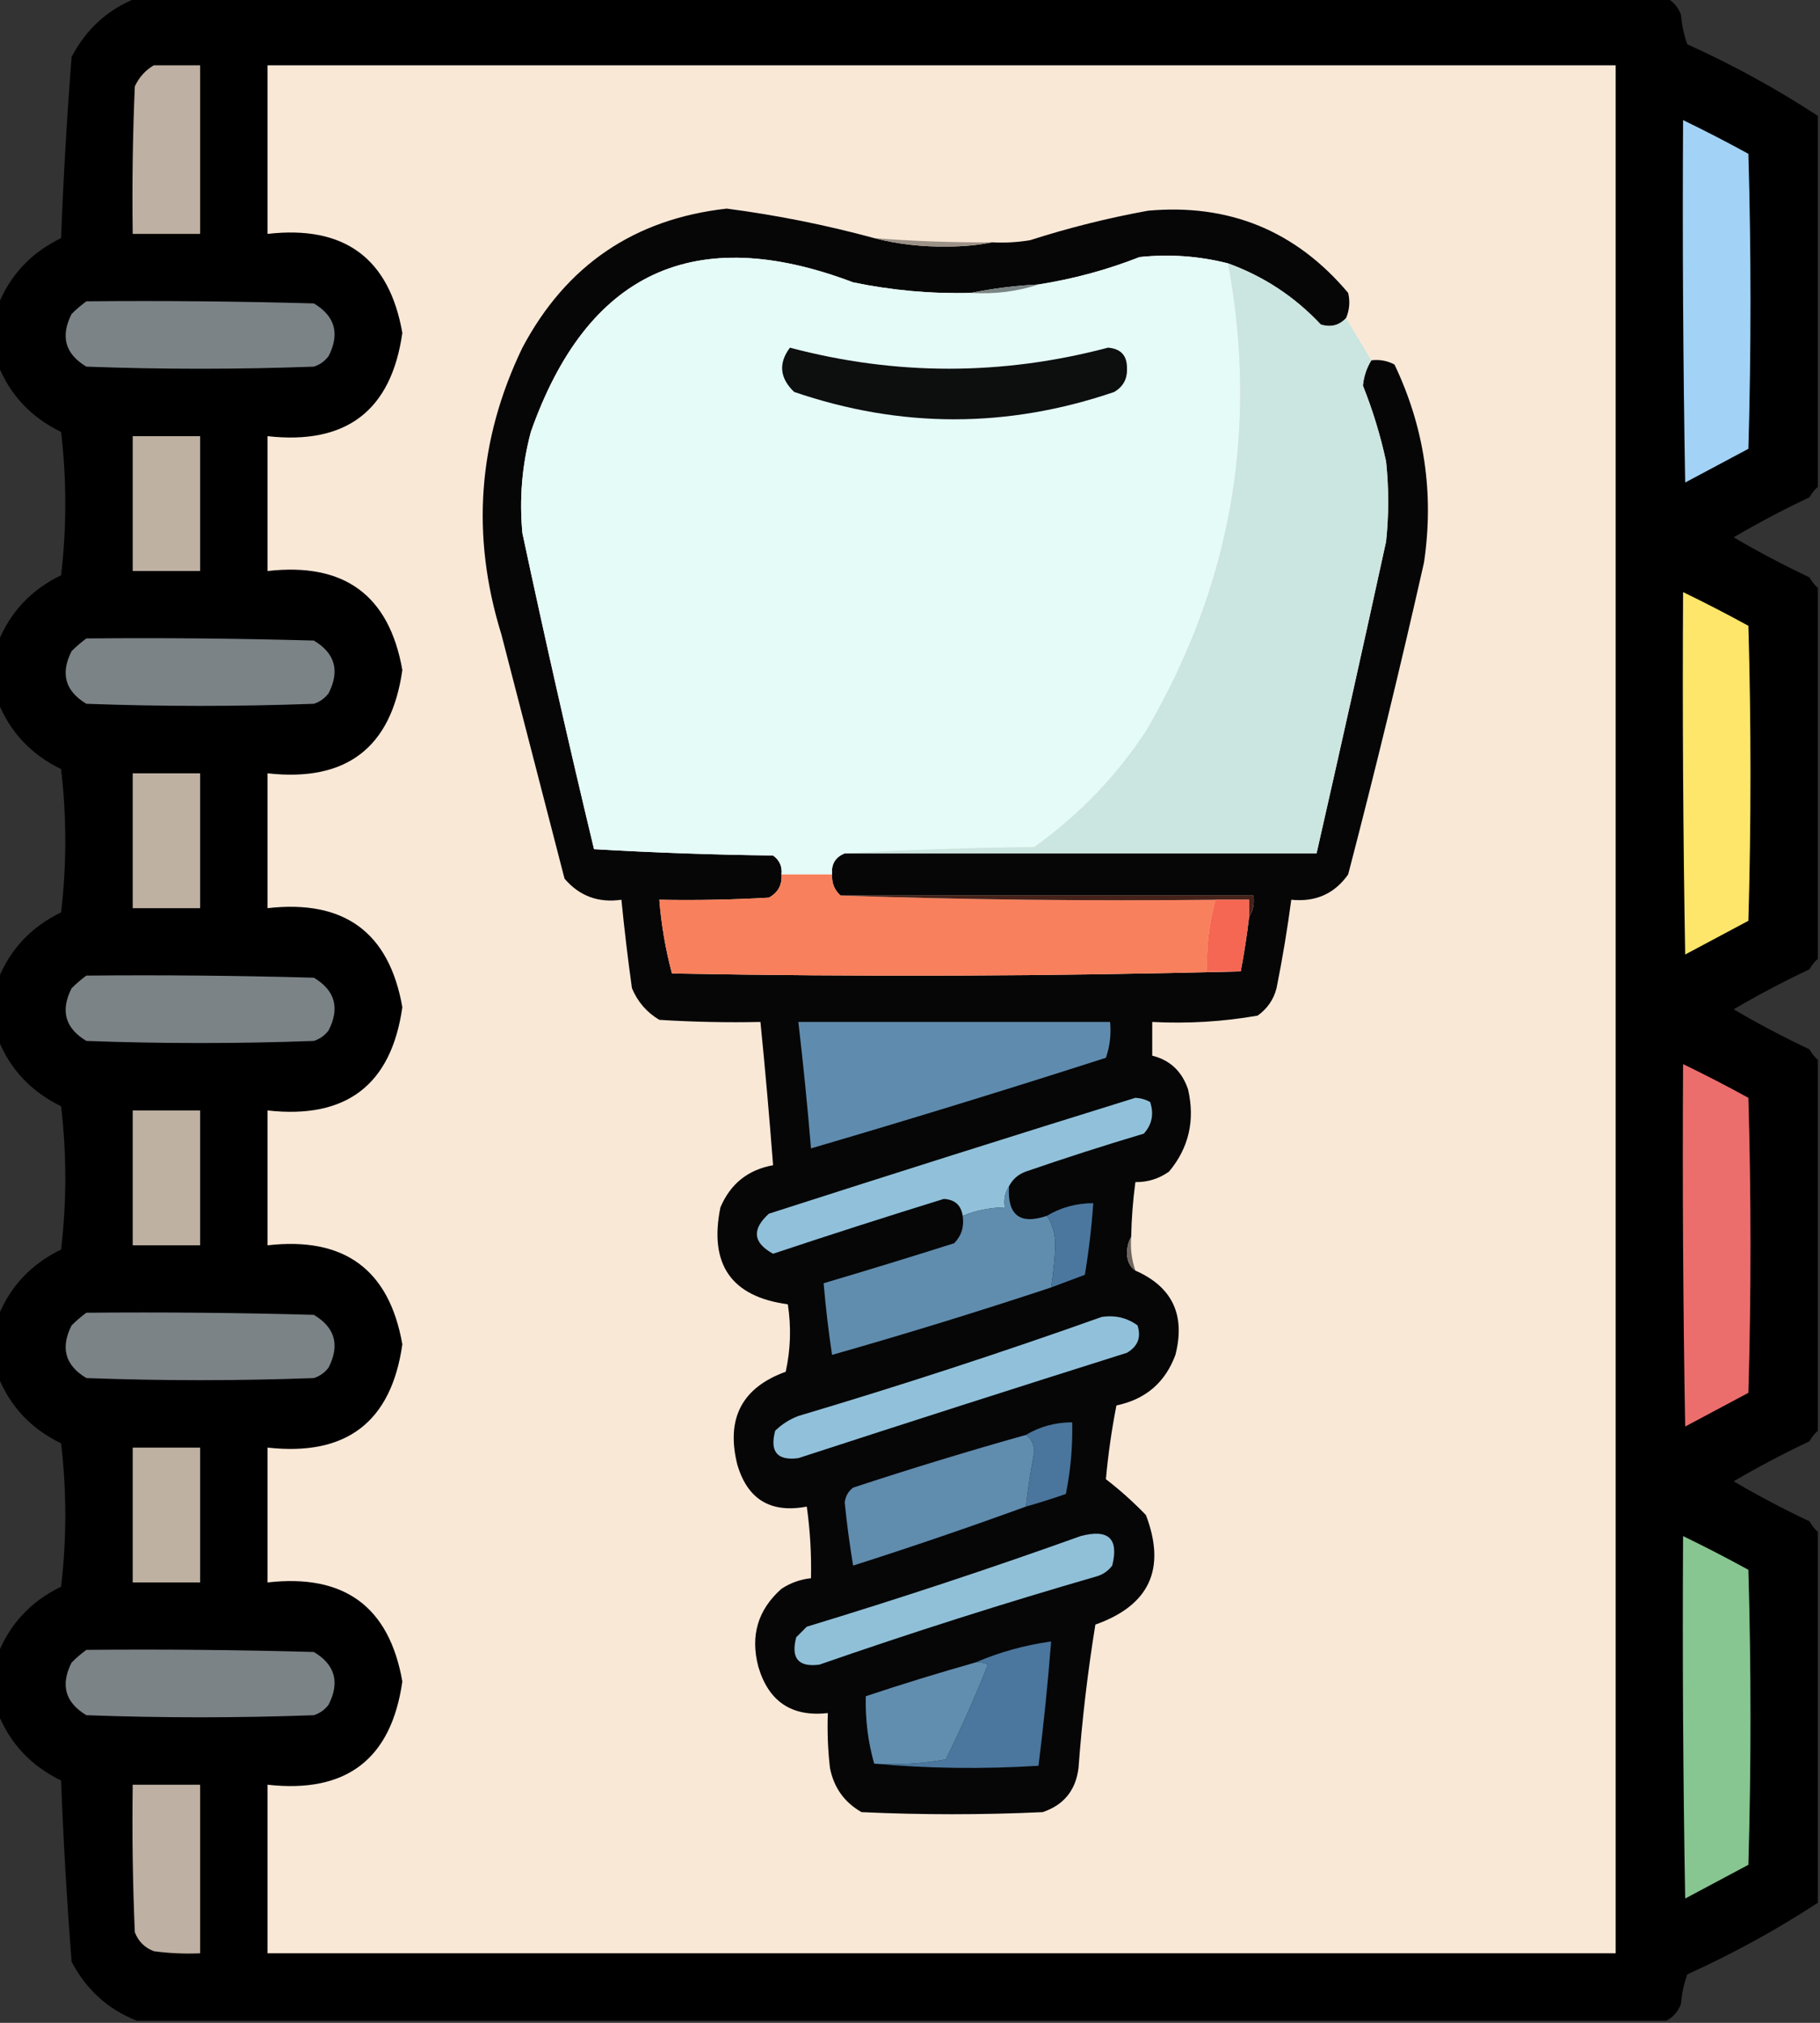 <?xml version="1.0" encoding="UTF-8"?>
<!DOCTYPE svg PUBLIC "-//W3C//DTD SVG 1.1//EN" "http://www.w3.org/Graphics/SVG/1.1/DTD/svg11.dtd">
<svg xmlns="http://www.w3.org/2000/svg" version="1.1" width="432px" height="480px" style="shape-rendering:geometricPrecision; text-rendering:geometricPrecision; image-rendering:optimizeQuality; fill-rule:evenodd; clip-rule:evenodd" xmlns:xlink="http://www.w3.org/1999/xlink">
<rect width="100%" height="100%" fill="#333333" stroke="none"/>
<g><path style="opacity:0.993" fill="#000000" d="M 32.5,-0.5 C 153.5,-0.5 274.5,-0.5 395.5,-0.5C 397.144,0.316 398.31,1.65 399,3.5C 399.186,5.9 399.686,8.234 400.5,10.5C 411.412,15.449 421.745,21.116 431.5,27.5C 431.5,56.833 431.5,86.167 431.5,115.5C 430.733,116.172 430.066,117.005 429.5,118C 423.342,120.912 417.342,124.079 411.5,127.5C 417.342,130.921 423.342,134.088 429.5,137C 430.066,137.995 430.733,138.828 431.5,139.5C 431.5,168.833 431.5,198.167 431.5,227.5C 430.733,228.172 430.066,229.005 429.5,230C 423.342,232.912 417.342,236.079 411.5,239.5C 417.342,242.921 423.342,246.088 429.5,249C 430.066,249.995 430.733,250.828 431.5,251.5C 431.5,280.833 431.5,310.167 431.5,339.5C 430.733,340.172 430.066,341.005 429.5,342C 423.342,344.912 417.342,348.079 411.5,351.5C 417.342,354.921 423.342,358.088 429.5,361C 430.066,361.995 430.733,362.828 431.5,363.5C 431.5,392.833 431.5,422.167 431.5,451.5C 421.745,457.884 411.412,463.551 400.5,468.5C 399.686,470.766 399.186,473.1 399,475.5C 398.31,477.35 397.144,478.684 395.5,479.5C 274.5,479.5 153.5,479.5 32.5,479.5C 25.659,476.832 20.492,472.166 17,465.5C 15.883,451.222 15.05,436.889 14.5,422.5C 7.363,419.034 2.363,413.701 -0.5,406.5C -0.5,401.833 -0.5,397.167 -0.5,392.5C 2.363,385.299 7.363,379.966 14.5,376.5C 15.833,365.167 15.833,353.833 14.5,342.5C 7.363,339.034 2.363,333.701 -0.5,326.5C -0.5,321.833 -0.5,317.167 -0.5,312.5C 2.363,305.299 7.363,299.966 14.5,296.5C 15.833,285.167 15.833,273.833 14.5,262.5C 7.363,259.034 2.363,253.701 -0.5,246.5C -0.5,241.833 -0.5,237.167 -0.5,232.5C 2.363,225.299 7.363,219.966 14.5,216.5C 15.833,205.167 15.833,193.833 14.5,182.5C 7.363,179.034 2.363,173.701 -0.5,166.5C -0.5,161.833 -0.5,157.167 -0.5,152.5C 2.363,145.299 7.363,139.966 14.5,136.5C 15.833,125.167 15.833,113.833 14.5,102.5C 7.363,99.034 2.363,93.701 -0.5,86.5C -0.5,81.833 -0.5,77.167 -0.5,72.5C 2.363,65.299 7.363,59.966 14.5,56.5C 15.05,42.111 15.883,27.777 17,13.5C 20.492,6.834 25.659,2.168 32.5,-0.5 Z"/></g>
<g><path style="opacity:1" fill="#beb0a2" d="M 36.5,15.5 C 40.167,15.5 43.833,15.5 47.5,15.5C 47.5,28.833 47.5,42.167 47.5,55.5C 42.167,55.5 36.833,55.5 31.5,55.5C 31.334,43.829 31.5,32.162 32,20.5C 33.025,18.313 34.525,16.646 36.5,15.5 Z"/></g>
<g><path style="opacity:1" fill="#fae8d7" d="M 63.5,15.5 C 170.167,15.5 276.833,15.5 383.5,15.5C 383.5,164.833 383.5,314.167 383.5,463.5C 276.833,463.5 170.167,463.5 63.5,463.5C 63.5,450.167 63.5,436.833 63.5,423.5C 82.217,425.597 92.884,417.43 95.5,399C 92.389,381.249 81.722,373.415 63.5,375.5C 63.5,364.833 63.5,354.167 63.5,343.5C 82.217,345.597 92.884,337.43 95.5,319C 92.389,301.249 81.722,293.415 63.5,295.5C 63.5,284.833 63.5,274.167 63.5,263.5C 82.217,265.597 92.884,257.43 95.5,239C 92.389,221.249 81.722,213.415 63.5,215.5C 63.5,204.833 63.5,194.167 63.5,183.5C 82.217,185.597 92.884,177.43 95.5,159C 92.389,141.249 81.722,133.415 63.5,135.5C 63.5,124.833 63.5,114.167 63.5,103.5C 82.217,105.597 92.884,97.43 95.5,79C 92.389,61.249 81.722,53.415 63.5,55.5C 63.5,42.167 63.5,28.833 63.5,15.5 Z"/></g>
<g><path style="opacity:1" fill="#a2d3f6" d="M 399.5,28.5 C 404.718,31.026 409.885,33.693 415,36.5C 415.667,59.833 415.667,83.167 415,106.5C 410,109.167 405,111.833 400,114.5C 399.5,85.835 399.333,57.169 399.5,28.5 Z"/></g>
<g><path style="opacity:1" fill="#060607" d="M 207.5,56.5 C 213.1,57.943 218.933,58.609 225,58.5C 228.683,58.499 232.183,58.165 235.5,57.5C 238.518,57.665 241.518,57.498 244.5,57C 253.665,54.058 262.998,51.724 272.5,50C 291.763,48.268 307.597,54.768 320,69.5C 320.49,71.545 320.323,73.545 319.5,75.5C 317.84,77.248 315.84,77.748 313.5,77C 307.309,70.406 299.976,65.573 291.5,62.5C 284.597,60.751 277.597,60.251 270.5,61C 262.747,64.041 254.747,66.208 246.5,67.5C 240.979,67.782 235.646,68.449 230.5,69.5C 221.071,69.749 211.738,68.916 202.5,67C 164.867,52.733 139.367,64.567 126,102.5C 123.906,110.391 123.239,118.391 124,126.5C 129.346,151.577 135.013,176.577 141,201.5C 155.092,202.324 169.259,202.824 183.5,203C 185.037,204.11 185.703,205.61 185.5,207.5C 185.671,209.993 184.671,211.826 182.5,213C 173.84,213.5 165.173,213.666 156.5,213.5C 156.972,219.456 157.972,225.289 159.5,231C 204.669,231.831 249.669,231.665 294.5,230.5C 295.327,226.193 295.993,221.86 296.5,217.5C 297.451,216.081 297.784,214.415 297.5,212.5C 264.833,212.5 232.167,212.5 199.5,212.5C 198.058,211.18 197.392,209.514 197.5,207.5C 197.273,205.067 198.273,203.401 200.5,202.5C 237.833,202.5 275.167,202.5 312.5,202.5C 318.105,177.872 323.605,153.206 329,128.5C 329.667,122.167 329.667,115.833 329,109.5C 327.652,103.293 325.819,97.293 323.5,91.5C 323.719,89.307 324.385,87.307 325.5,85.5C 327.467,85.261 329.301,85.594 331,86.5C 338.105,101.397 340.438,117.063 338,133.5C 332.415,158.257 326.415,182.923 320,207.5C 316.766,212.087 312.266,214.087 306.5,213.5C 305.567,220.53 304.4,227.53 303,234.5C 302.31,237.196 300.81,239.363 298.5,241C 290.277,242.438 281.943,242.938 273.5,242.5C 273.5,245.167 273.5,247.833 273.5,250.5C 277.719,251.548 280.553,254.215 282,258.5C 283.693,265.844 282.193,272.344 277.5,278C 275.091,279.707 272.425,280.54 269.5,280.5C 268.92,284.81 268.586,289.143 268.5,293.5C 267.844,294.622 267.511,295.955 267.5,297.5C 267.585,299.333 268.252,300.666 269.5,301.5C 278.258,305.353 281.424,312.02 279,321.5C 276.59,328.051 271.923,332.051 265,333.5C 263.865,339.275 263.032,345.108 262.5,351C 265.744,353.487 268.911,356.32 272,359.5C 276.856,372.27 272.856,380.937 260,385.5C 258.177,396.755 256.843,408.088 256,419.5C 255.355,424.808 252.522,428.308 247.5,430C 233.167,430.667 218.833,430.667 204.5,430C 200.42,427.688 197.92,424.188 197,419.5C 196.501,415.179 196.334,410.846 196.5,406.5C 187.948,407.453 182.448,403.786 180,395.5C 178.052,388.135 179.885,381.968 185.5,377C 187.65,375.589 189.984,374.755 192.5,374.5C 192.625,368.797 192.292,363.13 191.5,357.5C 182.918,359.13 177.418,355.796 175,347.5C 172.284,336.593 176.118,329.26 186.5,325.5C 187.663,320.198 187.829,314.864 187,309.5C 173.583,307.692 168.249,300.025 171,286.5C 173.386,280.896 177.553,277.563 183.5,276.5C 182.632,265.153 181.632,253.82 180.5,242.5C 172.493,242.666 164.493,242.5 156.5,242C 153.527,240.235 151.36,237.735 150,234.5C 149.025,227.509 148.192,220.509 147.5,213.5C 142.031,214.29 137.531,212.623 134,208.5C 129.01,189.206 124.01,169.873 119,150.5C 111.748,127.112 113.415,104.445 124,82.5C 134.376,62.953 150.542,51.953 172.5,49.5C 184.335,51.042 196.001,53.376 207.5,56.5 Z"/></g>
<g><path style="opacity:1" fill="#9c9186" d="M 207.5,56.5 C 216.815,57.232 226.148,57.566 235.5,57.5C 232.183,58.165 228.683,58.499 225,58.5C 218.933,58.609 213.1,57.943 207.5,56.5 Z"/></g>
<g><path style="opacity:1" fill="#e4fbf8" d="M 230.5,69.5 C 236.098,69.844 241.432,69.178 246.5,67.5C 254.747,66.208 262.747,64.041 270.5,61C 277.597,60.251 284.597,60.751 291.5,62.5C 298.77,101.881 292.27,138.881 272,173.5C 264.876,184.291 256.043,193.458 245.5,201C 230.328,201.169 215.328,201.669 200.5,202.5C 198.273,203.401 197.273,205.067 197.5,207.5C 193.5,207.5 189.5,207.5 185.5,207.5C 185.703,205.61 185.037,204.11 183.5,203C 169.259,202.824 155.092,202.324 141,201.5C 135.013,176.577 129.346,151.577 124,126.5C 123.239,118.391 123.906,110.391 126,102.5C 139.367,64.567 164.867,52.733 202.5,67C 211.738,68.916 221.071,69.749 230.5,69.5 Z"/></g>
<g><path style="opacity:1" fill="#cbe5e0" d="M 291.5,62.5 C 299.976,65.573 307.309,70.406 313.5,77C 315.84,77.748 317.84,77.248 319.5,75.5C 321.5,78.833 323.5,82.167 325.5,85.5C 324.385,87.307 323.719,89.307 323.5,91.5C 325.819,97.293 327.652,103.293 329,109.5C 329.667,115.833 329.667,122.167 329,128.5C 323.605,153.206 318.105,177.872 312.5,202.5C 275.167,202.5 237.833,202.5 200.5,202.5C 215.328,201.669 230.328,201.169 245.5,201C 256.043,193.458 264.876,184.291 272,173.5C 292.27,138.881 298.77,101.881 291.5,62.5 Z"/></g>
<g><path style="opacity:1" fill="#798584" d="M 246.5,67.5 C 241.432,69.178 236.098,69.844 230.5,69.5C 235.646,68.449 240.979,67.782 246.5,67.5 Z"/></g>
<g><path style="opacity:1" fill="#7c8387" d="M 20.5,71.5 C 38.503,71.333 56.503,71.5 74.5,72C 79.535,75.013 80.702,79.18 78,84.5C 77.097,85.701 75.931,86.535 74.5,87C 56.5,87.667 38.5,87.667 20.5,87C 15.465,83.987 14.298,79.82 17,74.5C 18.145,73.364 19.312,72.364 20.5,71.5 Z"/></g>
<g><path style="opacity:1" fill="#0d0e0e" d="M 187.5,82.5 C 212.638,89.157 237.805,89.157 263,82.5C 266.071,82.738 267.571,84.404 267.5,87.5C 267.594,89.912 266.594,91.745 264.5,93C 239.143,101.664 213.81,101.664 188.5,93C 185.066,89.702 184.733,86.202 187.5,82.5 Z"/></g>
<g><path style="opacity:1" fill="#beb1a2" d="M 31.5,103.5 C 36.833,103.5 42.167,103.5 47.5,103.5C 47.5,114.167 47.5,124.833 47.5,135.5C 42.167,135.5 36.833,135.5 31.5,135.5C 31.5,124.833 31.5,114.167 31.5,103.5 Z"/></g>
<g><path style="opacity:1" fill="#fee66b" d="M 399.5,140.5 C 404.718,143.026 409.885,145.693 415,148.5C 415.667,171.833 415.667,195.167 415,218.5C 410,221.167 405,223.833 400,226.5C 399.5,197.835 399.333,169.169 399.5,140.5 Z"/></g>
<g><path style="opacity:1" fill="#7c8387" d="M 20.5,151.5 C 38.503,151.333 56.503,151.5 74.5,152C 79.535,155.013 80.702,159.18 78,164.5C 77.097,165.701 75.931,166.535 74.5,167C 56.5,167.667 38.5,167.667 20.5,167C 15.465,163.987 14.298,159.82 17,154.5C 18.145,153.364 19.312,152.364 20.5,151.5 Z"/></g>
<g><path style="opacity:1" fill="#beb1a2" d="M 31.5,183.5 C 36.833,183.5 42.167,183.5 47.5,183.5C 47.5,194.167 47.5,204.833 47.5,215.5C 42.167,215.5 36.833,215.5 31.5,215.5C 31.5,204.833 31.5,194.167 31.5,183.5 Z"/></g>
<g><path style="opacity:1" fill="#f9805c" d="M 185.5,207.5 C 189.5,207.5 193.5,207.5 197.5,207.5C 197.392,209.514 198.058,211.18 199.5,212.5C 228.995,213.498 258.662,213.831 288.5,213.5C 286.98,219.023 286.314,224.69 286.5,230.5C 289.167,230.5 291.833,230.5 294.5,230.5C 249.669,231.665 204.669,231.831 159.5,231C 157.972,225.289 156.972,219.456 156.5,213.5C 165.173,213.666 173.84,213.5 182.5,213C 184.671,211.826 185.671,209.993 185.5,207.5 Z"/></g>
<g><path style="opacity:1" fill="#45221a" d="M 199.5,212.5 C 232.167,212.5 264.833,212.5 297.5,212.5C 297.784,214.415 297.451,216.081 296.5,217.5C 296.5,216.167 296.5,214.833 296.5,213.5C 293.833,213.5 291.167,213.5 288.5,213.5C 258.662,213.831 228.995,213.498 199.5,212.5 Z"/></g>
<g><path style="opacity:1" fill="#f56753" d="M 288.5,213.5 C 291.167,213.5 293.833,213.5 296.5,213.5C 296.5,214.833 296.5,216.167 296.5,217.5C 295.993,221.86 295.327,226.193 294.5,230.5C 291.833,230.5 289.167,230.5 286.5,230.5C 286.314,224.69 286.98,219.023 288.5,213.5 Z"/></g>
<g><path style="opacity:1" fill="#7c8387" d="M 20.5,231.5 C 38.503,231.333 56.503,231.5 74.5,232C 79.535,235.013 80.702,239.18 78,244.5C 77.097,245.701 75.931,246.535 74.5,247C 56.5,247.667 38.5,247.667 20.5,247C 15.465,243.987 14.298,239.82 17,234.5C 18.145,233.364 19.312,232.364 20.5,231.5 Z"/></g>
<g><path style="opacity:1" fill="#5f8cae" d="M 189.5,242.5 C 214.167,242.5 238.833,242.5 263.5,242.5C 263.777,245.448 263.444,248.281 262.5,251C 239.211,258.487 215.878,265.654 192.5,272.5C 191.664,262.481 190.664,252.481 189.5,242.5 Z"/></g>
<g><path style="opacity:1" fill="#ec6e6c" d="M 399.5,252.5 C 404.718,255.026 409.885,257.693 415,260.5C 415.667,283.833 415.667,307.167 415,330.5C 410,333.167 405,335.833 400,338.5C 399.5,309.835 399.333,281.169 399.5,252.5 Z"/></g>
<g><path style="opacity:1" fill="#91c1da" d="M 239.5,281.5 C 238.549,282.919 238.216,284.585 238.5,286.5C 235.031,286.547 231.698,287.213 228.5,288.5C 228.116,285.95 226.616,284.617 224,284.5C 210.47,288.679 196.97,293.012 183.5,297.5C 178.732,294.9 178.399,291.734 182.5,288C 211.503,278.669 240.503,269.502 269.5,260.5C 270.772,260.57 271.938,260.903 273,261.5C 273.944,264.347 273.444,266.847 271.5,269C 262.061,271.813 252.728,274.813 243.5,278C 241.676,278.66 240.343,279.827 239.5,281.5 Z"/></g>
<g><path style="opacity:1" fill="#beb1a2" d="M 31.5,263.5 C 36.833,263.5 42.167,263.5 47.5,263.5C 47.5,274.167 47.5,284.833 47.5,295.5C 42.167,295.5 36.833,295.5 31.5,295.5C 31.5,284.833 31.5,274.167 31.5,263.5 Z"/></g>
<g><path style="opacity:1" fill="#608dae" d="M 239.5,281.5 C 239.075,288.348 242.075,290.681 248.5,288.5C 249.805,290.397 250.471,292.731 250.5,295.5C 250.355,298.867 250.022,302.201 249.5,305.5C 232.266,311.212 214.933,316.545 197.5,321.5C 196.646,315.858 195.98,310.191 195.5,304.5C 205.834,301.445 216.168,298.278 226.5,295C 228.229,293.211 228.896,291.044 228.5,288.5C 231.698,287.213 235.031,286.547 238.5,286.5C 238.216,284.585 238.549,282.919 239.5,281.5 Z"/></g>
<g><path style="opacity:1" fill="#4b779f" d="M 249.5,305.5 C 250.022,302.201 250.355,298.867 250.5,295.5C 250.471,292.731 249.805,290.397 248.5,288.5C 251.799,286.517 255.466,285.517 259.5,285.5C 259.109,291.193 258.442,296.859 257.5,302.5C 254.805,303.508 252.138,304.508 249.5,305.5 Z"/></g>
<g><path style="opacity:1" fill="#6e665f" d="M 268.5,293.5 C 268.279,296.279 268.612,298.946 269.5,301.5C 268.252,300.666 267.585,299.333 267.5,297.5C 267.511,295.955 267.844,294.622 268.5,293.5 Z"/></g>
<g><path style="opacity:1" fill="#7c8387" d="M 20.5,311.5 C 38.503,311.333 56.503,311.5 74.5,312C 79.535,315.013 80.702,319.18 78,324.5C 77.097,325.701 75.931,326.535 74.5,327C 56.5,327.667 38.5,327.667 20.5,327C 15.465,323.987 14.298,319.82 17,314.5C 18.145,313.364 19.312,312.364 20.5,311.5 Z"/></g>
<g><path style="opacity:1" fill="#91c1da" d="M 261.5,312.5 C 264.685,312.02 267.519,312.686 270,314.5C 270.92,317.308 270.087,319.475 267.5,321C 241.477,329.206 215.477,337.54 189.5,346C 184.504,346.664 182.67,344.498 184,339.5C 185.579,337.959 187.413,336.792 189.5,336C 213.811,328.764 237.811,320.93 261.5,312.5 Z"/></g>
<g><path style="opacity:1" fill="#4a759c" d="M 243.5,357.5 C 244.003,353.15 244.67,348.817 245.5,344.5C 245.415,342.667 244.748,341.334 243.5,340.5C 246.799,338.517 250.466,337.517 254.5,337.5C 254.631,343.221 254.131,348.888 253,354.5C 249.873,355.598 246.707,356.598 243.5,357.5 Z"/></g>
<g><path style="opacity:1" fill="#608cae" d="M 243.5,340.5 C 244.748,341.334 245.415,342.667 245.5,344.5C 244.67,348.817 244.003,353.15 243.5,357.5C 229.95,362.438 216.283,367.105 202.5,371.5C 201.668,366.521 201.002,361.521 200.5,356.5C 200.709,355.006 201.376,353.839 202.5,353C 216.099,348.522 229.765,344.355 243.5,340.5 Z"/></g>
<g><path style="opacity:1" fill="#beb1a2" d="M 31.5,343.5 C 36.833,343.5 42.167,343.5 47.5,343.5C 47.5,354.167 47.5,364.833 47.5,375.5C 42.167,375.5 36.833,375.5 31.5,375.5C 31.5,364.833 31.5,354.167 31.5,343.5 Z"/></g>
<g><path style="opacity:1" fill="#90c0d8" d="M 256.5,364.5 C 263.107,362.749 265.607,365.082 264,371.5C 263.097,372.701 261.931,373.535 260.5,374C 238.343,380.407 216.343,387.407 194.5,395C 189.504,395.664 187.67,393.498 189,388.5C 189.833,387.667 190.667,386.833 191.5,386C 213.472,379.326 235.138,372.159 256.5,364.5 Z"/></g>
<g><path style="opacity:1" fill="#87c690" d="M 399.5,364.5 C 404.718,367.026 409.885,369.693 415,372.5C 415.667,395.833 415.667,419.167 415,442.5C 410,445.167 405,447.833 400,450.5C 399.5,421.835 399.333,393.169 399.5,364.5 Z"/></g>
<g><path style="opacity:1" fill="#7c8387" d="M 20.5,391.5 C 38.503,391.333 56.503,391.5 74.5,392C 79.535,395.013 80.702,399.18 78,404.5C 77.097,405.701 75.931,406.535 74.5,407C 56.5,407.667 38.5,407.667 20.5,407C 15.465,403.987 14.298,399.82 17,394.5C 18.145,393.364 19.312,392.364 20.5,391.5 Z"/></g>
<g><path style="opacity:1" fill="#4b769d" d="M 207.5,418.5 C 213.206,418.829 218.872,418.495 224.5,417.5C 228.123,410.131 231.457,402.631 234.5,395C 233.552,394.517 232.552,394.351 231.5,394.5C 237.189,392.053 243.189,390.386 249.5,389.5C 248.726,399.402 247.726,409.235 246.5,419C 233.327,419.827 220.327,419.66 207.5,418.5 Z"/></g>
<g><path style="opacity:1" fill="#618eaf" d="M 231.5,394.5 C 232.552,394.351 233.552,394.517 234.5,395C 231.457,402.631 228.123,410.131 224.5,417.5C 218.872,418.495 213.206,418.829 207.5,418.5C 206.043,413.402 205.376,408.069 205.5,402.5C 214.095,399.635 222.761,396.969 231.5,394.5 Z"/></g>
<g><path style="opacity:1" fill="#beb0a2" d="M 31.5,423.5 C 36.833,423.5 42.167,423.5 47.5,423.5C 47.5,436.833 47.5,450.167 47.5,463.5C 43.818,463.665 40.152,463.499 36.5,463C 34.333,462.167 32.833,460.667 32,458.5C 31.5,446.838 31.334,435.171 31.5,423.5 Z"/></g>
</svg>
